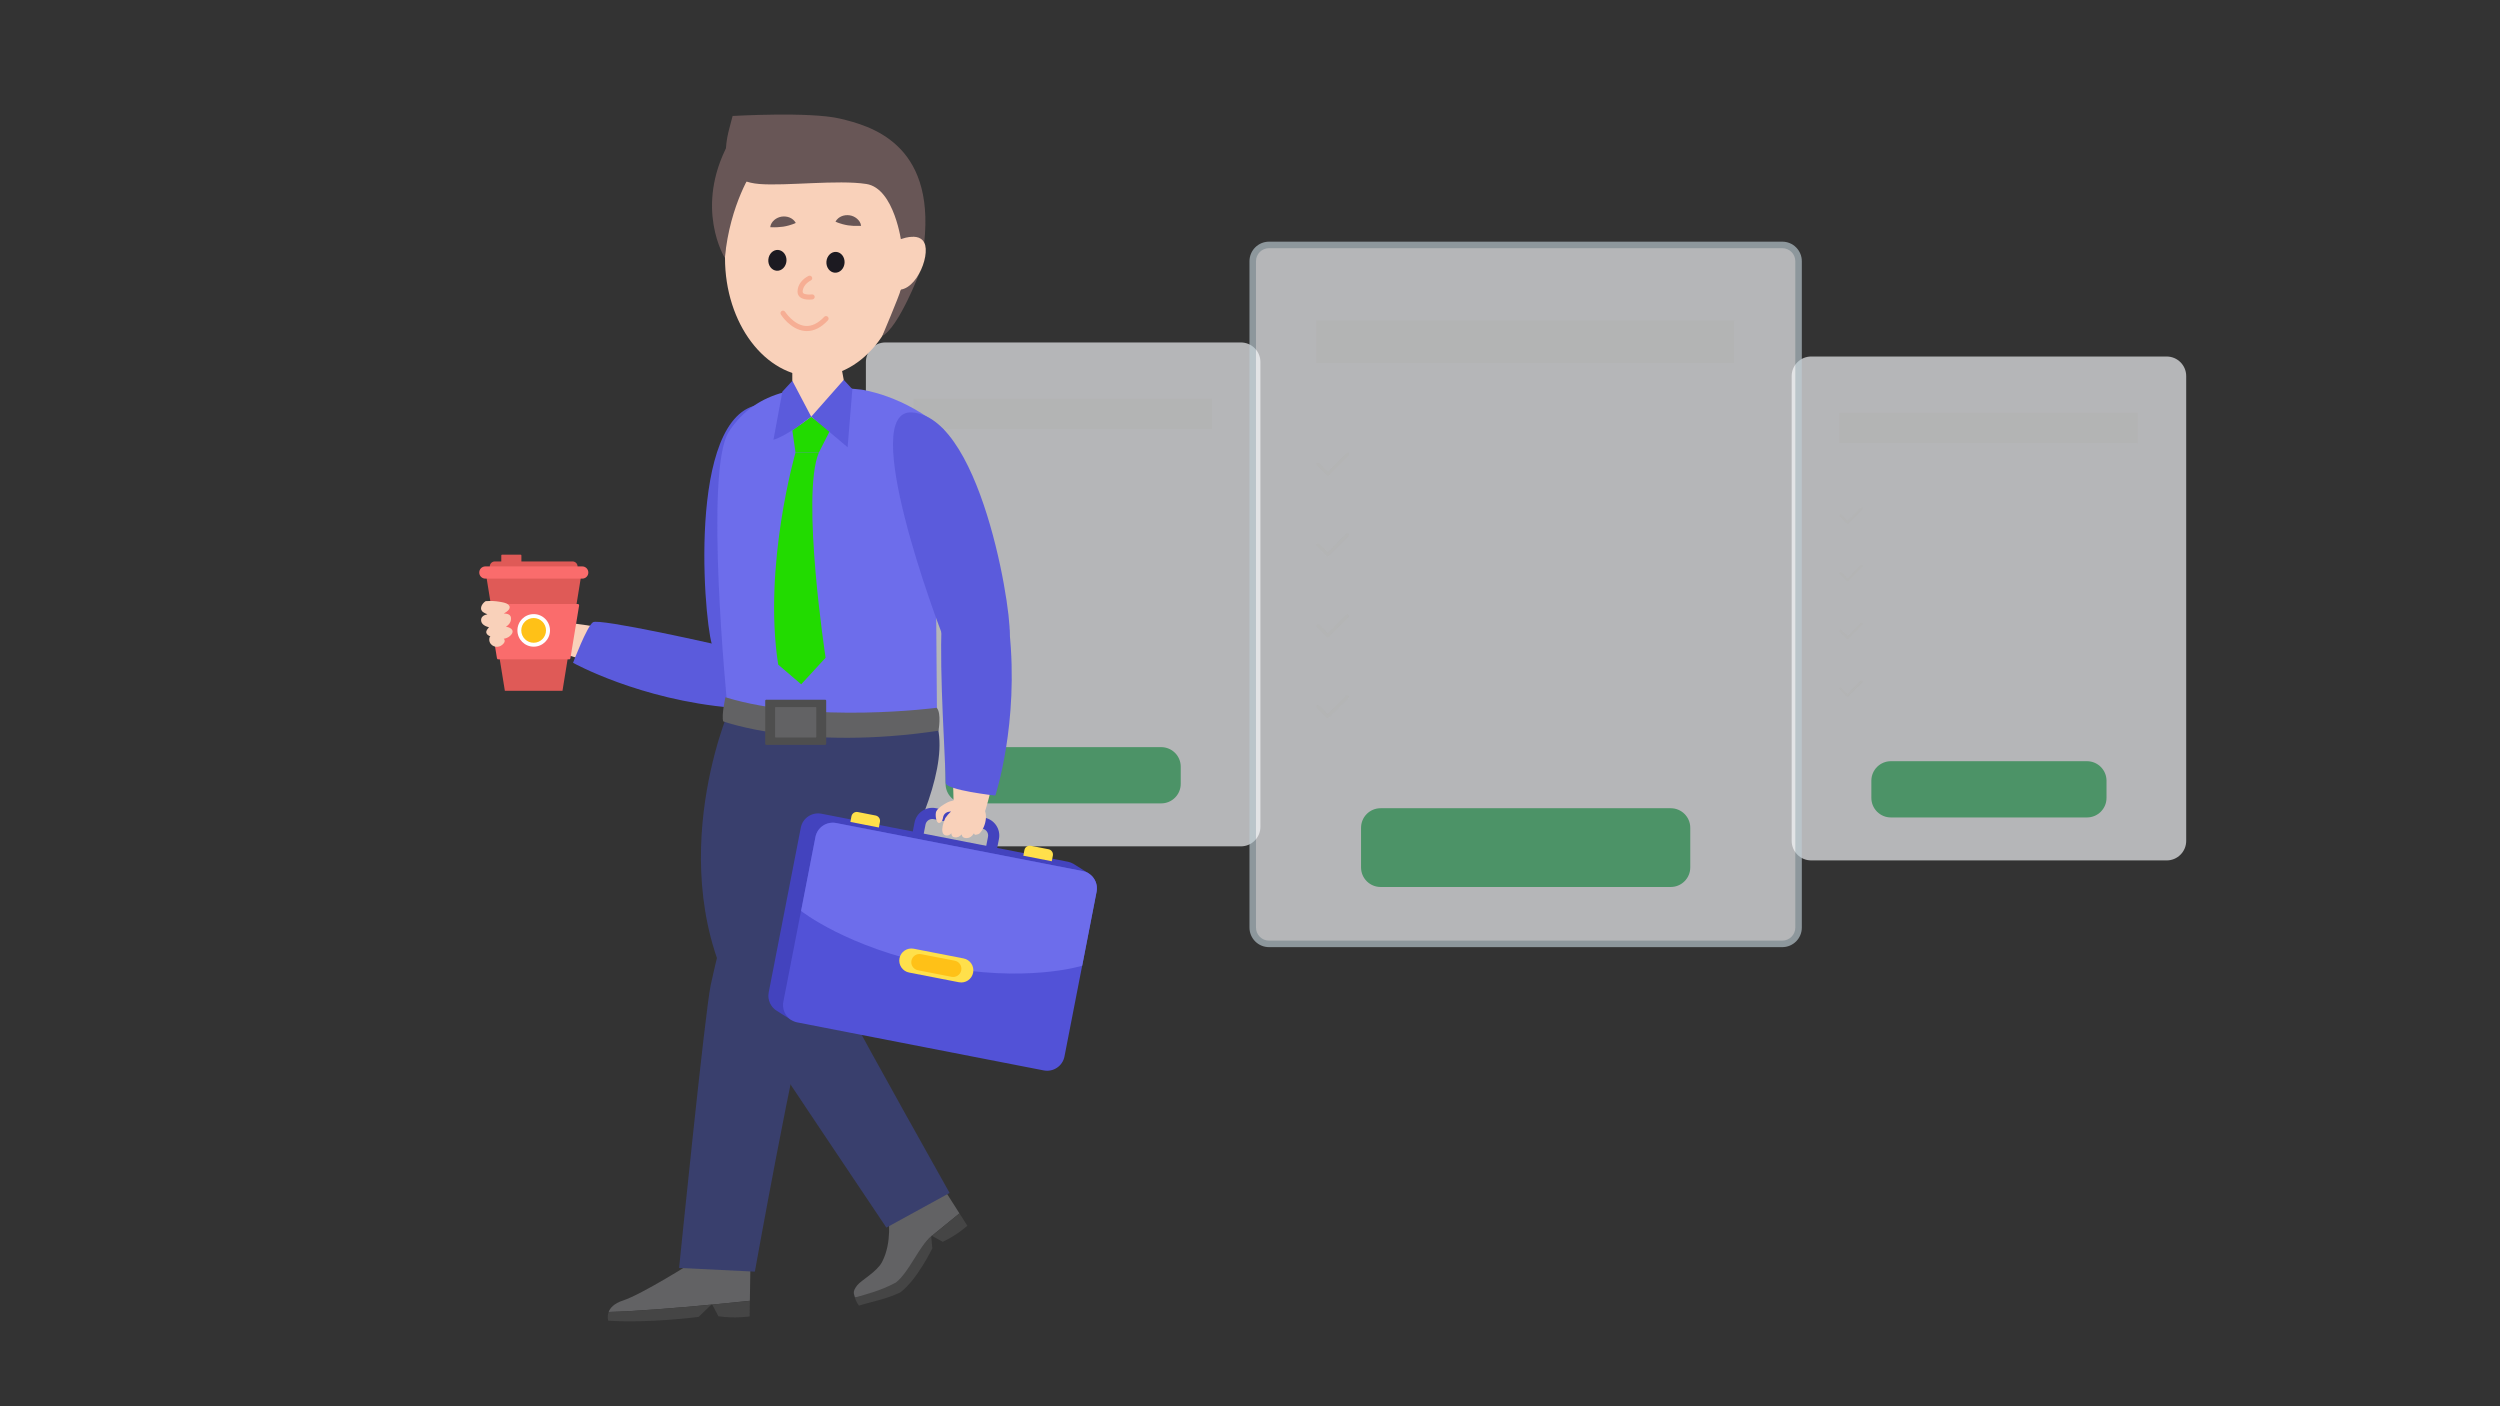 <?xml version="1.0" encoding="utf-8"?>
<!-- Generator: Adobe Illustrator 25.4.0, SVG Export Plug-In . SVG Version: 6.00 Build 0)  -->
<svg version="1.1" xmlns="http://www.w3.org/2000/svg" xmlns:xlink="http://www.w3.org/1999/xlink" x="0px" y="0px"
	 viewBox="0 0 1920 1080" style="enable-background:new 0 0 1920 1080;" xml:space="preserve">
<rect x="0" y="0" width="1920" height="1080" fill="#333333" stroke="none"/>
<style type="text/css">
	.st0{opacity:0.65;}
	.st1{fill:#FAFCFF;}
	.st2{opacity:0.65;fill:#B3B3B3;}
	.st3{fill:#B3B3B3;}
	.st4{opacity:0.65;fill:#15803D;}
	.st5{fill:#BDCCD4;}
	.st6{fill:#F9D1BA;}
	.st7{fill:#685656;}
	.st8{fill:#1C1A21;}
	.st9{fill:#F6AE94;}
	.st10{fill:#626264;}
	.st11{fill:#454545;}
	.st12{fill:#393F6D;}
	.st13{fill:#5B5BDC;}
	.st14{fill:#6D6DEB;}
	.st15{fill:#22DB00;}
	.st16{fill:#DF5A57;}
	.st17{fill:#FA6C6C;}
	.st18{fill:#FFFFFF;}
	.st19{fill:#FFC117;}
	.st20{fill:#4343BE;}
	.st21{fill:#5252D7;}
	.st22{fill:#FFE04B;}
	.st23{fill:#4E4E4E;}
</style>
<g id="Ebene_1">
</g>
<g id="Ebene_2">
	<g class="st0">
		<path class="st1" d="M1664,660.8h-273c-8.28,0-15-6.72-15-15v-357c0-8.28,6.72-15,15-15h273c8.28,0,15,6.72,15,15v357
			C1679,654.08,1672.28,660.8,1664,660.8z"/>
	</g>
	<rect x="1412.6" y="317" class="st2" width="229.2" height="23.4"/>
	<g id="SNKbiF_12_" class="st0">
		<g>
			<path class="st3" d="M1418.92,400.14c1.31-1.32,2.52-2.54,3.73-3.75c2.09-2.09,4.18-4.19,6.28-6.28
				c0.11-0.11,0.23-0.23,0.35-0.32c0.37-0.26,0.82-0.22,1.14,0.09c0.29,0.29,0.35,0.75,0.12,1.1c-0.09,0.13-0.2,0.25-0.31,0.36
				c-3.46,3.46-6.92,6.92-10.38,10.38c-0.65,0.65-1.05,0.65-1.7,0c-1.69-1.68-3.37-3.37-5.06-5.05c-0.29-0.29-0.51-0.64-0.32-1.02
				c0.12-0.25,0.42-0.55,0.67-0.58c0.3-0.03,0.69,0.14,0.92,0.35c1.44,1.39,2.84,2.81,4.25,4.23
				C1418.72,399.79,1418.8,399.95,1418.92,400.14z"/>
		</g>
	</g>
	<g id="SNKbiF_11_" class="st0">
		<g>
			<path class="st3" d="M1418.85,444.31c1.31-1.32,2.52-2.54,3.73-3.75c2.09-2.09,4.18-4.19,6.28-6.28
				c0.11-0.11,0.23-0.23,0.35-0.32c0.37-0.26,0.82-0.22,1.14,0.09c0.29,0.29,0.35,0.75,0.12,1.1c-0.09,0.13-0.2,0.25-0.31,0.36
				c-3.46,3.46-6.92,6.92-10.38,10.38c-0.65,0.65-1.05,0.65-1.7,0c-1.69-1.68-3.37-3.37-5.06-5.05c-0.29-0.29-0.51-0.64-0.32-1.02
				c0.12-0.25,0.42-0.55,0.67-0.58c0.3-0.03,0.69,0.14,0.92,0.35c1.44,1.39,2.84,2.81,4.25,4.23
				C1418.65,443.96,1418.73,444.12,1418.85,444.31z"/>
		</g>
	</g>
	<g id="SNKbiF_10_" class="st0">
		<g>
			<path class="st3" d="M1418.85,488.71c1.31-1.32,2.52-2.54,3.73-3.75c2.09-2.09,4.18-4.19,6.28-6.28
				c0.11-0.11,0.23-0.23,0.35-0.32c0.37-0.26,0.82-0.22,1.14,0.09c0.29,0.29,0.35,0.75,0.12,1.1c-0.09,0.13-0.2,0.25-0.31,0.36
				c-3.46,3.46-6.92,6.92-10.38,10.38c-0.65,0.65-1.05,0.65-1.7,0c-1.69-1.68-3.37-3.37-5.06-5.05c-0.29-0.29-0.51-0.64-0.32-1.02
				c0.12-0.25,0.42-0.55,0.67-0.58c0.3-0.03,0.69,0.14,0.92,0.35c1.44,1.39,2.84,2.81,4.25,4.23
				C1418.65,488.36,1418.73,488.52,1418.85,488.71z"/>
		</g>
	</g>
	<g id="SNKbiF_9_" class="st0">
		<g>
			<path class="st3" d="M1418.75,533.03c1.31-1.32,2.52-2.54,3.73-3.75c2.09-2.09,4.18-4.19,6.28-6.28
				c0.11-0.11,0.23-0.23,0.35-0.32c0.37-0.26,0.82-0.22,1.14,0.09c0.29,0.29,0.35,0.75,0.12,1.1c-0.09,0.13-0.2,0.25-0.31,0.36
				c-3.46,3.46-6.92,6.92-10.38,10.38c-0.65,0.65-1.05,0.65-1.7,0c-1.69-1.68-3.37-3.37-5.06-5.05c-0.29-0.29-0.51-0.64-0.32-1.02
				c0.12-0.25,0.42-0.55,0.67-0.58c0.3-0.03,0.69,0.14,0.92,0.35c1.44,1.39,2.84,2.81,4.25,4.23
				C1418.54,532.68,1418.62,532.85,1418.75,533.03z"/>
		</g>
	</g>
	<path class="st4" d="M1602.8,627.8h-150.6c-8.28,0-15-6.72-15-15v-13.2c0-8.28,6.72-15,15-15h150.6c8.28,0,15,6.72,15,15v13.2
		C1617.8,621.08,1611.08,627.8,1602.8,627.8z"/>
	<g class="st0">
		<path class="st1" d="M953,650H680c-8.28,0-15-6.72-15-15V278c0-8.28,6.72-15,15-15h273c8.28,0,15,6.72,15,15v357
			C968,643.28,961.28,650,953,650z"/>
	</g>
	<rect x="701.6" y="306.2" class="st2" width="229.2" height="23.4"/>
	<g id="SNKbiF_1_" class="st0">
		<g>
			<path class="st3" d="M707.92,389.34c1.31-1.32,2.52-2.54,3.73-3.75c2.09-2.09,4.18-4.19,6.28-6.28c0.11-0.11,0.23-0.23,0.35-0.32
				c0.37-0.26,0.82-0.22,1.14,0.09c0.29,0.29,0.35,0.75,0.12,1.1c-0.09,0.13-0.2,0.25-0.31,0.36c-3.46,3.46-6.92,6.92-10.38,10.38
				c-0.65,0.65-1.05,0.65-1.7,0c-1.69-1.68-3.37-3.37-5.06-5.05c-0.29-0.29-0.51-0.64-0.32-1.02c0.12-0.25,0.42-0.55,0.67-0.58
				c0.3-0.03,0.69,0.14,0.92,0.35c1.44,1.39,2.84,2.81,4.25,4.23C707.72,388.99,707.8,389.15,707.92,389.34z"/>
		</g>
	</g>
	<g id="SNKbiF_2_" class="st0">
		<g>
			<path class="st3" d="M707.85,433.51c1.31-1.32,2.52-2.54,3.73-3.75c2.09-2.09,4.18-4.19,6.28-6.28c0.11-0.11,0.23-0.23,0.35-0.32
				c0.37-0.26,0.82-0.22,1.14,0.09c0.29,0.29,0.35,0.75,0.12,1.1c-0.09,0.13-0.2,0.25-0.31,0.36c-3.46,3.46-6.92,6.92-10.38,10.38
				c-0.65,0.65-1.05,0.65-1.7,0c-1.69-1.68-3.37-3.37-5.06-5.05c-0.29-0.29-0.51-0.64-0.32-1.02c0.12-0.25,0.42-0.55,0.67-0.58
				c0.3-0.03,0.69,0.14,0.92,0.35c1.44,1.39,2.84,2.81,4.25,4.23C707.65,433.16,707.73,433.32,707.85,433.51z"/>
		</g>
	</g>
	<g id="SNKbiF_3_" class="st0">
		<g>
			<path class="st3" d="M707.85,477.91c1.31-1.32,2.52-2.54,3.73-3.75c2.09-2.09,4.18-4.19,6.28-6.28c0.11-0.11,0.23-0.23,0.35-0.32
				c0.37-0.26,0.82-0.22,1.14,0.09c0.29,0.29,0.35,0.75,0.12,1.1c-0.09,0.13-0.2,0.25-0.31,0.36c-3.46,3.46-6.92,6.92-10.38,10.38
				c-0.65,0.65-1.05,0.65-1.7,0c-1.69-1.68-3.37-3.37-5.06-5.05c-0.29-0.29-0.51-0.64-0.32-1.02c0.12-0.25,0.42-0.55,0.67-0.58
				c0.3-0.03,0.69,0.14,0.92,0.35c1.44,1.39,2.84,2.81,4.25,4.23C707.65,477.56,707.73,477.72,707.85,477.91z"/>
		</g>
	</g>
	<g id="SNKbiF_4_" class="st0">
		<g>
			<path class="st3" d="M707.75,522.23c1.31-1.32,2.52-2.54,3.73-3.75c2.09-2.09,4.18-4.19,6.28-6.28c0.11-0.11,0.23-0.23,0.35-0.32
				c0.37-0.26,0.82-0.22,1.14,0.09c0.29,0.29,0.35,0.75,0.12,1.1c-0.09,0.13-0.2,0.25-0.31,0.36c-3.46,3.46-6.92,6.92-10.38,10.38
				c-0.65,0.65-1.05,0.65-1.7,0c-1.69-1.68-3.37-3.37-5.06-5.05c-0.29-0.29-0.51-0.64-0.32-1.02c0.12-0.25,0.42-0.55,0.67-0.58
				c0.3-0.03,0.69,0.14,0.92,0.35c1.44,1.39,2.84,2.81,4.25,4.23C707.54,521.88,707.62,522.05,707.75,522.23z"/>
		</g>
	</g>
	<path class="st4" d="M891.8,617H741.2c-8.28,0-15-6.72-15-15v-13.2c0-8.28,6.72-15,15-15h150.6c8.28,0,15,6.72,15,15V602
		C906.8,610.28,900.08,617,891.8,617z"/>
	<g class="st0">
		<path class="st1" d="M974.6,724.9c-6.89,0-12.5-5.61-12.5-12.5V200.6c0-6.89,5.61-12.5,12.5-12.5h394.2
			c6.89,0,12.5,5.61,12.5,12.5v511.8c0,6.89-5.61,12.5-12.5,12.5H974.6z"/>
		<path class="st5" d="M1368.8,190.6c5.51,0,10,4.49,10,10v511.8c0,5.51-4.49,10-10,10H974.6c-5.51,0-10-4.49-10-10V200.6
			c0-5.51,4.49-10,10-10H1368.8 M1368.8,185.6H974.6c-8.28,0-15,6.72-15,15v511.8c0,8.28,6.72,15,15,15h394.2c8.28,0,15-6.72,15-15
			V200.6C1383.8,192.32,1377.08,185.6,1368.8,185.6L1368.8,185.6z"/>
	</g>
	<rect x="1010.84" y="246.08" class="st2" width="320.88" height="32.76"/>
	<g id="SNKbiF_8_" class="st0">
		<g>
			<path class="st3" d="M1019.69,362.47c1.84-1.85,3.53-3.55,5.22-5.25c2.93-2.93,5.86-5.86,8.79-8.79c0.16-0.16,0.32-0.32,0.5-0.45
				c0.51-0.37,1.15-0.31,1.59,0.13c0.41,0.41,0.49,1.05,0.17,1.54c-0.12,0.19-0.28,0.35-0.44,0.5c-4.84,4.85-9.69,9.69-14.54,14.54
				c-0.91,0.91-1.47,0.91-2.38,0c-2.36-2.36-4.72-4.72-7.08-7.08c-0.41-0.41-0.71-0.9-0.45-1.43c0.17-0.35,0.59-0.78,0.94-0.81
				c0.41-0.04,0.97,0.19,1.28,0.49c2.01,1.95,3.98,3.94,5.95,5.93C1019.4,361.98,1019.51,362.21,1019.69,362.47z"/>
		</g>
	</g>
	<g id="SNKbiF_7_" class="st0">
		<g>
			<path class="st3" d="M1019.6,424.31c1.84-1.85,3.53-3.55,5.22-5.25c2.93-2.93,5.86-5.86,8.79-8.79c0.16-0.16,0.32-0.32,0.5-0.45
				c0.51-0.37,1.15-0.31,1.59,0.13c0.41,0.41,0.49,1.05,0.17,1.54c-0.12,0.19-0.28,0.35-0.44,0.5c-4.84,4.85-9.69,9.69-14.54,14.54
				c-0.91,0.91-1.47,0.91-2.38,0c-2.36-2.36-4.72-4.72-7.08-7.08c-0.41-0.41-0.71-0.9-0.45-1.43c0.17-0.35,0.59-0.78,0.94-0.81
				c0.41-0.04,0.97,0.19,1.28,0.49c2.01,1.95,3.98,3.94,5.95,5.93C1019.31,423.82,1019.42,424.05,1019.6,424.31z"/>
		</g>
	</g>
	<g id="SNKbiF_6_" class="st0">
		<g>
			<path class="st3" d="M1019.6,486.47c1.84-1.85,3.53-3.55,5.22-5.25c2.93-2.93,5.86-5.86,8.79-8.79c0.16-0.16,0.32-0.32,0.5-0.45
				c0.51-0.37,1.15-0.31,1.59,0.13c0.41,0.41,0.49,1.05,0.17,1.54c-0.12,0.19-0.28,0.35-0.44,0.5c-4.84,4.85-9.69,9.69-14.54,14.54
				c-0.91,0.91-1.47,0.91-2.38,0c-2.36-2.36-4.72-4.72-7.08-7.08c-0.41-0.41-0.71-0.9-0.45-1.43c0.17-0.35,0.59-0.78,0.94-0.81
				c0.41-0.04,0.97,0.19,1.28,0.49c2.01,1.95,3.98,3.94,5.95,5.93C1019.31,485.98,1019.42,486.21,1019.6,486.47z"/>
		</g>
	</g>
	<g id="SNKbiF_5_" class="st0">
		<g>
			<path class="st3" d="M1019.45,548.53c1.84-1.85,3.53-3.55,5.22-5.25c2.93-2.93,5.86-5.86,8.79-8.79c0.16-0.16,0.32-0.32,0.5-0.45
				c0.51-0.37,1.15-0.31,1.59,0.13c0.41,0.41,0.49,1.05,0.17,1.54c-0.12,0.19-0.28,0.35-0.44,0.5c-4.84,4.85-9.69,9.69-14.54,14.54
				c-0.91,0.91-1.47,0.91-2.38,0c-2.36-2.36-4.72-4.72-7.08-7.08c-0.41-0.41-0.71-0.9-0.45-1.43c0.17-0.35,0.59-0.78,0.94-0.81
				c0.41-0.04,0.97,0.19,1.28,0.49c2.01,1.95,3.98,3.94,5.95,5.93C1019.16,548.04,1019.27,548.27,1019.45,548.53z"/>
		</g>
	</g>
	<path class="st4" d="M1283.12,681.2h-222.84c-8.28,0-15-6.72-15-15v-30.48c0-8.28,6.72-15,15-15h222.84c8.28,0,15,6.72,15,15v30.48
		C1298.12,674.48,1291.4,681.2,1283.12,681.2z"/>
	<g id="Ebene_1_00000050659633582914675200000006363773492731896743_">
		<g id="bvTGEk.tif">
		</g>
		<g>
			<g>
				<g>
					<ellipse class="st6" cx="625.69" cy="198.1" rx="68.89" ry="91.2"/>
					<path class="st7" d="M578.48,130.38c0,0-17.87,25.87-21.81,67.72c0,0-23.94-38.3,2.89-88.11L578.48,130.38z"/>
					<path class="st7" d="M692.37,186.8c0,0-5.27-42.11-27-45.5c-21.72-3.39-61.86,1.67-82.29,0
						c-38.17-3.14-23.06-40.68-20.43-52.24c0,0,59.27-3.43,82.33,2.01c23.06,5.44,73.08,18.79,64.83,95.26
						C709.82,186.34,698.94,175.92,692.37,186.8z"/>
					<path class="st7" d="M706.1,209.74c0,0-15.95,41.81-28.5,48.26c0,0,12.64-29.8,14.27-35.62
						C691.86,222.42,701.78,217.44,706.1,209.74z"/>
					<path class="st6" d="M685.46,186.34c0,0,19.09-10.17,24.36,0c5.27,10.17-7.91,42.11-24.36,35.28
						C668.97,214.84,685.46,186.34,685.46,186.34z"/>
					<g>
						<path class="st8" d="M604.01,200.4c-0.29,4.39-3.64,7.79-7.49,7.53c-3.85-0.25-6.74-4.06-6.45-8.45s3.64-7.79,7.49-7.53
							C601.42,192.24,604.3,196.01,604.01,200.4z"/>
						<path class="st8" d="M648.63,201.91c-0.29,4.39-3.64,7.79-7.49,7.53c-3.85-0.25-6.74-4.06-6.45-8.45s3.64-7.79,7.49-7.53
							C646.03,193.71,648.92,197.51,648.63,201.91z"/>
						<path class="st9" d="M619.66,254.27c-0.54,0-1.09-0.04-1.63-0.08c-10.88-1.05-18.04-12.14-18.33-12.64
							c-0.59-0.92-0.29-2.09,0.59-2.68c0.88-0.59,2.09-0.29,2.68,0.59c0.08,0.08,6.49,10,15.44,10.84
							c4.86,0.46,9.79-1.88,14.57-6.95c0.75-0.8,1.97-0.84,2.76-0.08c0.8,0.75,0.84,1.97,0.08,2.76
							C630.71,251.55,625.27,254.27,619.66,254.27z"/>
						<path class="st7" d="M661.31,173.45c-2.34,0.08-4.06,0.08-5.65,0.04c-1.59-0.08-2.97-0.21-4.35-0.42
							c-1.38-0.17-2.72-0.54-4.27-0.92c-1.55-0.5-3.22-0.88-5.4-1.93c2.3-4.06,6.78-5.44,10.88-4.86c2.05,0.29,4.02,1.21,5.61,2.55
							C659.72,169.26,661.06,171.06,661.31,173.45z"/>
						<path class="st7" d="M591.54,174.49c0.25-2.39,1.59-4.19,3.14-5.57c1.59-1.34,3.56-2.22,5.61-2.55
							c4.1-0.59,8.58,0.8,10.88,4.86c-2.18,1.05-3.85,1.42-5.4,1.93c-1.55,0.38-2.89,0.75-4.27,0.92c-1.38,0.21-2.76,0.33-4.35,0.42
							C595.56,174.58,593.88,174.62,591.54,174.49z"/>
						<path class="st9" d="M621.38,230.12c-2.18,0-5.15-0.33-7.07-2.01c-1.17-1.05-1.8-2.43-1.8-4.06c0-8.2,8.12-12.01,8.5-12.18
							c1-0.42,2.13,0,2.6,0.96c0.46,0.96,0.04,2.13-0.96,2.6c-0.04,0.04-6.19,2.97-6.19,8.62c0,0.63,0.25,0.92,0.46,1.13
							c1.34,1.17,5.02,1.13,6.57,0.92c1.05-0.17,2.05,0.59,2.18,1.67c0.17,1.05-0.59,2.05-1.67,2.18
							C623.72,229.99,622.72,230.12,621.38,230.12z"/>
					</g>
				</g>
			</g>
		</g>
		<g>
			<g>
				<g>
					<path class="st10" d="M467.44,1007.58c20.8-0.5,53.2-3.18,78.9-5.65l0.46-0.42l0.17,0.38c11.64-1.09,21.85-2.13,28.92-2.89
						l0.38-24.28c-26.95,0.42-43.78-5.65-43.78-5.65s-39.3,24.9-54.12,29.76C471.54,1001.05,468.57,1004.53,467.44,1007.58z"/>
					<path class="st11" d="M547,1001.89l4.73,9c12.6,1.88,23.98,0.13,23.98,0.13l0.17-11.97C568.81,999.8,558.6,1000.8,547,1001.89z
						"/>
					<path class="st11" d="M467.14,1014.28c31.18,2.13,69.35-2.89,69.35-2.89l9.84-9.42c-25.7,2.43-58.1,5.15-78.9,5.65
						C466.1,1011.18,467.14,1014.28,467.14,1014.28z"/>
				</g>
				<g>
					<path class="st10" d="M656.62,996.53c34.53-4.69,41.35-19.42,50.1-33.48c2.76-4.44,3.98-9.88,8.5-13.52l0.13-0.59l0.33,0.17
						c8.54-6.86,16.03-12.98,21.18-17.24l-12.26-19.25c-20.93,14.31-42.36,22.1-42.36,22.1s3.18,19.3-4.86,34.57
						c-3.98,7.53-15.9,13.9-18.92,17.7C654.28,992.26,655.95,993.52,656.62,996.53z"/>
					<path class="st11" d="M715.68,949.11l8.37,4.6c10.84-5.02,18.88-12.35,18.88-12.35l-6.07-9.5
						C731.71,936.14,724.22,942.25,715.68,949.11z"/>
					<path class="st11" d="M659.68,1002.68c11.34-3.43,20.63-4.81,31.77-10.13c12.93-9.67,24.57-33.82,24.57-33.82l-0.84-9.25
						c-9.42,7.58-16.87,27.54-27.21,35.54c-12.18,6.49-22.6,8.87-31.39,11.51C657.46,1000.01,659.68,1002.68,659.68,1002.68z"/>
				</g>
				<path class="st12" d="M559.73,545.88c0,0-55.71,129.17,12.56,234.56c15.4,23.77,108.45,162.36,108.45,162.36l48.55-26.62
					c0,0-66.88-119.04-75.59-136.57c-9-18.12-20.51-185.29-25.16-196.51C623.89,571.87,604.72,528.63,559.73,545.88z"/>
				<path class="st12" d="M609.37,572.54c-29.38,30.43-59.31,164.7-63.54,184c-4.27,19.34-24.28,217.23-24.28,217.23l58.18,2.85
					c0,0,32.27-179.68,39.68-194.21s111.25-153.73,101.5-219.87C714.93,521.94,638.42,542.49,609.37,572.54z"/>
			</g>
			<path class="st6" d="M564.58,514.65c-74.75-33.36-131.43-36.5-131.43-36.5l-2.18,23.27c0,0,56.55,18.83,109.95,27.29
				C548.84,529.97,572.83,518.34,564.58,514.65z"/>
			<path class="st13" d="M562.28,543.53c-71.11-6.03-122.18-34.49-122.18-34.49s10.71-28.17,15.32-31.18
				c4.65-3.01,89.4,15.49,124.18,24.07C591.62,504.94,598.95,546.67,562.28,543.53z"/>
			<path class="st13" d="M578.69,311.82c-52.99,16.57-36.46,181.15-30.89,185.34c5.57,4.19,48.22-9.25,50.52-20.76
				C600.58,464.89,620,298.89,578.69,311.82z"/>
			<path class="st14" d="M661.44,299.22c0,0,33.02,4.14,63.87,31.22c0,0-28.75,13.94-6.91,65.75l1.17,150.18
				c0,0-63.08,19.92-161.1-5.65c0,0-17.87-179.81,1.3-209.19C580.99,298.97,617.11,294.2,661.44,299.22z"/>
			<path class="st6" d="M645.15,276.33l5.82,31.64c0,0-9.17,22.48-25.82,22.48s-16.66-22.48-16.66-22.48v-31.64H645.15z"/>
			<polygon class="st15" points="623.01,320.03 637.49,330.57 628.87,347.57 610.96,347.57 608.53,330.57 			"/>
			<path class="st13" d="M623.01,320.03L648,291.73l6.61,7.16l-3.64,44.62C650.97,343.51,629.75,325.51,623.01,320.03z"/>
			<path class="st13" d="M623.01,320.03l-14.48-27.54l-7.66,8.29l-6.86,36.96C593.96,337.73,602.75,335.89,623.01,320.03z"/>
			<path class="st15" d="M610.96,347.57c0,0-25.07,86.56-13.31,162.86l17.66,15.11l18.75-20.38c0,0-19-124.69-5.19-157.59H610.96z"
				/>
			<g>
				<path class="st16" d="M400.43,436.26h-15.44v-9.75c0-0.25,0.21-0.5,0.5-0.5h14.44c0.25,0,0.5,0.21,0.5,0.5V436.26L400.43,436.26
					z"/>
				<polygon class="st16" points="446.72,439.69 373.01,439.69 387.74,530.56 431.98,530.56 				"/>
				<path class="st17" d="M443.83,463.88H375.9c-0.59,0-1,0.54-0.92,1.13l6.7,40.56c0.08,0.46,0.46,0.8,0.92,0.8h54.54
					c0.46,0,0.84-0.33,0.92-0.8l6.7-40.56C444.83,464.43,444.37,463.88,443.83,463.88z"/>
				<path class="st18" d="M422.4,484.14c0-6.91-5.61-12.51-12.51-12.51c-6.91,0-12.51,5.61-12.51,12.51
					c0,6.91,5.61,12.51,12.51,12.51C416.79,496.65,422.4,491.05,422.4,484.14z"/>
				<path class="st16" d="M439.73,438.89H380c-2.13,0-3.85-1.72-3.85-3.85l0,0c0-2.13,1.72-3.85,3.85-3.85h59.73
					c2.13,0,3.85,1.72,3.85,3.85l0,0C443.58,437.18,441.86,438.89,439.73,438.89z"/>
				<path class="st19" d="M419.34,484.14c0-5.23-4.27-9.5-9.5-9.5s-9.5,4.27-9.5,9.5c0,5.23,4.27,9.5,9.5,9.5
					C415.12,493.64,419.34,489.37,419.34,484.14z"/>
				<path class="st17" d="M447.18,444.38h-74.42c-2.6,0-4.69-2.09-4.69-4.69l0,0c0-2.6,2.09-4.69,4.69-4.69h74.42
					c2.6,0,4.65,2.09,4.65,4.69l0,0C451.87,442.28,449.77,444.38,447.18,444.38z"/>
			</g>
			<g>
				<path class="st20" d="M630.88,624.94l189.27,36.87c1.46,0.29,2.8,0.8,4.06,1.51l0,0l0.29,0.17c0.25,0.17,0.54,0.33,0.8,0.5
					l10.92,6.86l-5.11,3.6c0.04,1.09,0,2.18-0.21,3.26l-24.65,126.53c-1.42,7.37-8.54,12.14-15.9,10.71l-182.7-35.62l0.42,4.23
					l-11.34-7.16l0,0c-4.77-2.85-7.49-8.45-6.36-14.23l24.65-126.53C616.4,628.33,623.51,623.52,630.88,624.94z"/>
				<path class="st21" d="M612.34,785.21l189.27,36.87c7.37,1.42,14.48-3.35,15.91-10.72l24.65-126.53
					c1.42-7.37-3.35-14.48-10.71-15.91l-189.27-36.87c-7.37-1.42-14.48,3.35-15.91,10.71L601.62,769.3
					C600.2,776.67,605.01,783.78,612.34,785.21z"/>
				<path class="st14" d="M615.23,699.61c0,0,35.28,28.08,103.88,41.9c68.56,13.81,112,0.17,112,0.17l11.05-56.8
					c1.42-7.37-3.35-14.48-10.71-15.9L642.18,632.1c-7.37-1.42-14.48,3.35-15.91,10.71L615.23,699.61z"/>
				<path class="st22" d="M698.18,746.91l38.26,7.45c5.06,1,9.96-2.3,10.92-7.37l0,0c1-5.06-2.3-9.96-7.37-10.92l-38.26-7.45
					c-5.06-0.96-9.96,2.3-10.92,7.37l0,0C689.86,741.05,693.16,745.94,698.18,746.91z"/>
				<path class="st19" d="M704.96,745.15l25.87,5.06c3.43,0.67,6.74-1.59,7.41-4.98l0,0c0.67-3.43-1.55-6.74-4.98-7.41l-25.87-5.02
					c-3.43-0.67-6.74,1.55-7.41,4.98l0,0C699.31,741.17,701.53,744.48,704.96,745.15z"/>
				<path class="st22" d="M785.91,657.17l21.85,4.27l0.84-4.35c0.42-2.22-1-4.39-3.26-4.86l-13.77-2.68
					c-2.22-0.42-4.39,1.05-4.81,3.26L785.91,657.17z"/>
				<path class="st20" d="M700.74,640.01l8.41,1.63l1.63-8.33c0.54-2.89,3.39-4.81,6.28-4.23l37.5,7.32
					c2.89,0.59,4.81,3.39,4.23,6.28l-1.63,8.33l8.41,1.63l1.63-8.33c1.46-7.53-3.47-14.86-11.01-16.32l-37.5-7.32
					c-7.53-1.46-14.86,3.47-16.32,11.01L700.74,640.01z"/>
				<path class="st22" d="M653.11,631.26l21.85,4.27l0.84-4.35c0.42-2.22-1.05-4.39-3.26-4.86l-13.77-2.68
					c-2.22-0.42-4.39,1-4.86,3.26L653.11,631.26z"/>
			</g>
			<path class="st6" d="M772.73,493.52c1.38,81.83-18,135.19-18,135.19l-22.27-7.16c0,0-1.26-75.59-6.15-111.8
				C725.22,501.84,772.56,484.47,772.73,493.52z"/>
			<path class="st13" d="M700.91,316.76c55.29,5.02,78.56,167.76,74,173.07c-4.56,5.27-45.33,11.43-49.98,0.67
				C720.28,479.7,657.79,312.83,700.91,316.76z"/>
			<path class="st6" d="M751.55,617.49c-3.31-1.46-6.95-1.42-10.46-0.46c0.29-2.13-0.5-3.93-3.43-3.06c-0.08,0-0.13,0.08-0.21,0.13
				c-3.73,0.46-7.12,0.59-10.55,2.55c-2.51,1.42-6.32,3.68-7.79,6.36c-1.26,2.3-0.17,11.72,3.68,8.29c0.5-0.46,0.8-1.17,1.05-1.8
				c0.29-0.71,0.38-1.46,0.54-2.22c0.71-2.68,2.97-3.89,5.61-4.06c0.13,0,0.25,0,0.38,0c-1.72,1.59-3.22,3.31-4.35,5.02
				c-0.25,0.38-5.32,11.89,0.21,13.35c1.76,0.46,3.22-0.29,4.44-1.63c-0.04,1.59,0.59,2.85,2.51,3.1c2.26,0.33,4.02-0.67,5.4-2.26
				c0.17,1.67,1.17,2.89,3.85,2.85c2.47-0.04,4.31-1.59,5.52-3.64c0.17,0.33,0.38,0.67,0.63,1c0.33,0.42,3.14-0.42,3.47-0.71
				C757.28,635.53,760.63,621.51,751.55,617.49z"/>
			<path class="st13" d="M775.2,484.52C782.77,555.5,764.4,611,764.4,611s-38.13-4.19-38.13-9.75c0-14.9-4.94-85.09-3.06-120.88
				C723.84,468.03,771.31,447.94,775.2,484.52z"/>
			<path class="st6" d="M376.02,489.46c0.08-0.29,0.33-0.54,0.67-0.67c-1.38-0.54-2.76-1.34-3.14-2.64
				c-0.5-1.67,0.88-3.14,1.88-4.23c0.04-0.04,0.13-0.08,0.17-0.13c-3.14-0.84-5.99-2.43-6.11-5.36c-0.13-2.76,2.09-4.06,4.86-4.69
				c-1.13-0.38-2.18-0.88-3.06-1.46c-3.6-2.26-1.34-6.45,1.38-8.41c0.46-0.33,0.92-0.33,1.3-0.17c0.13-0.04,0.21-0.08,0.33-0.08
				c3.06-0.17,6.11-0.04,9.17,0.5c2.09,0.38,5.19,0.71,6.86,2.22c3.01,2.64-0.75,5.4-3.43,6.86c3.1,0,6.03,0.84,5.52,4.65
				c-0.33,2.6-1.88,4.31-3.85,5.4c1.51,0.29,2.89,0.8,3.98,1.63c2.8,2.22-0.13,5.32-2.34,6.57c-1.05,0.59-2.18,0.96-3.35,1.13
				c0.21,0.17,0.38,0.33,0.5,0.59c1.05,1.93-1.38,4.14-2.93,4.9C379.75,498.33,374.52,494.56,376.02,489.46z"/>
		</g>
		<g>
			<path class="st10" d="M557.13,535.5c0,0-3.1,13.6-1.72,18.5c0,0,61.28,22.73,165.33,7.2c0,0,2.47-13.35-1.34-17.62
				C719.41,543.57,624.23,556.13,557.13,535.5z"/>
			<path class="st23" d="M588.4,572.04h45.41c0.38,0,0.71-0.33,0.71-0.71v-33.23c0-0.38-0.33-0.71-0.71-0.71H588.4
				c-0.38,0-0.71,0.33-0.71,0.71v33.23C587.69,571.74,588.02,572.04,588.4,572.04z"/>
			<path class="st10" d="M595.72,566.43h30.72c0.25,0,0.46-0.21,0.46-0.46v-22.48c0-0.25-0.21-0.46-0.46-0.46h-30.72
				c-0.25,0-0.46,0.21-0.46,0.46v22.48C595.26,566.22,595.47,566.43,595.72,566.43z"/>
		</g>
	</g>
</g>
</svg>
